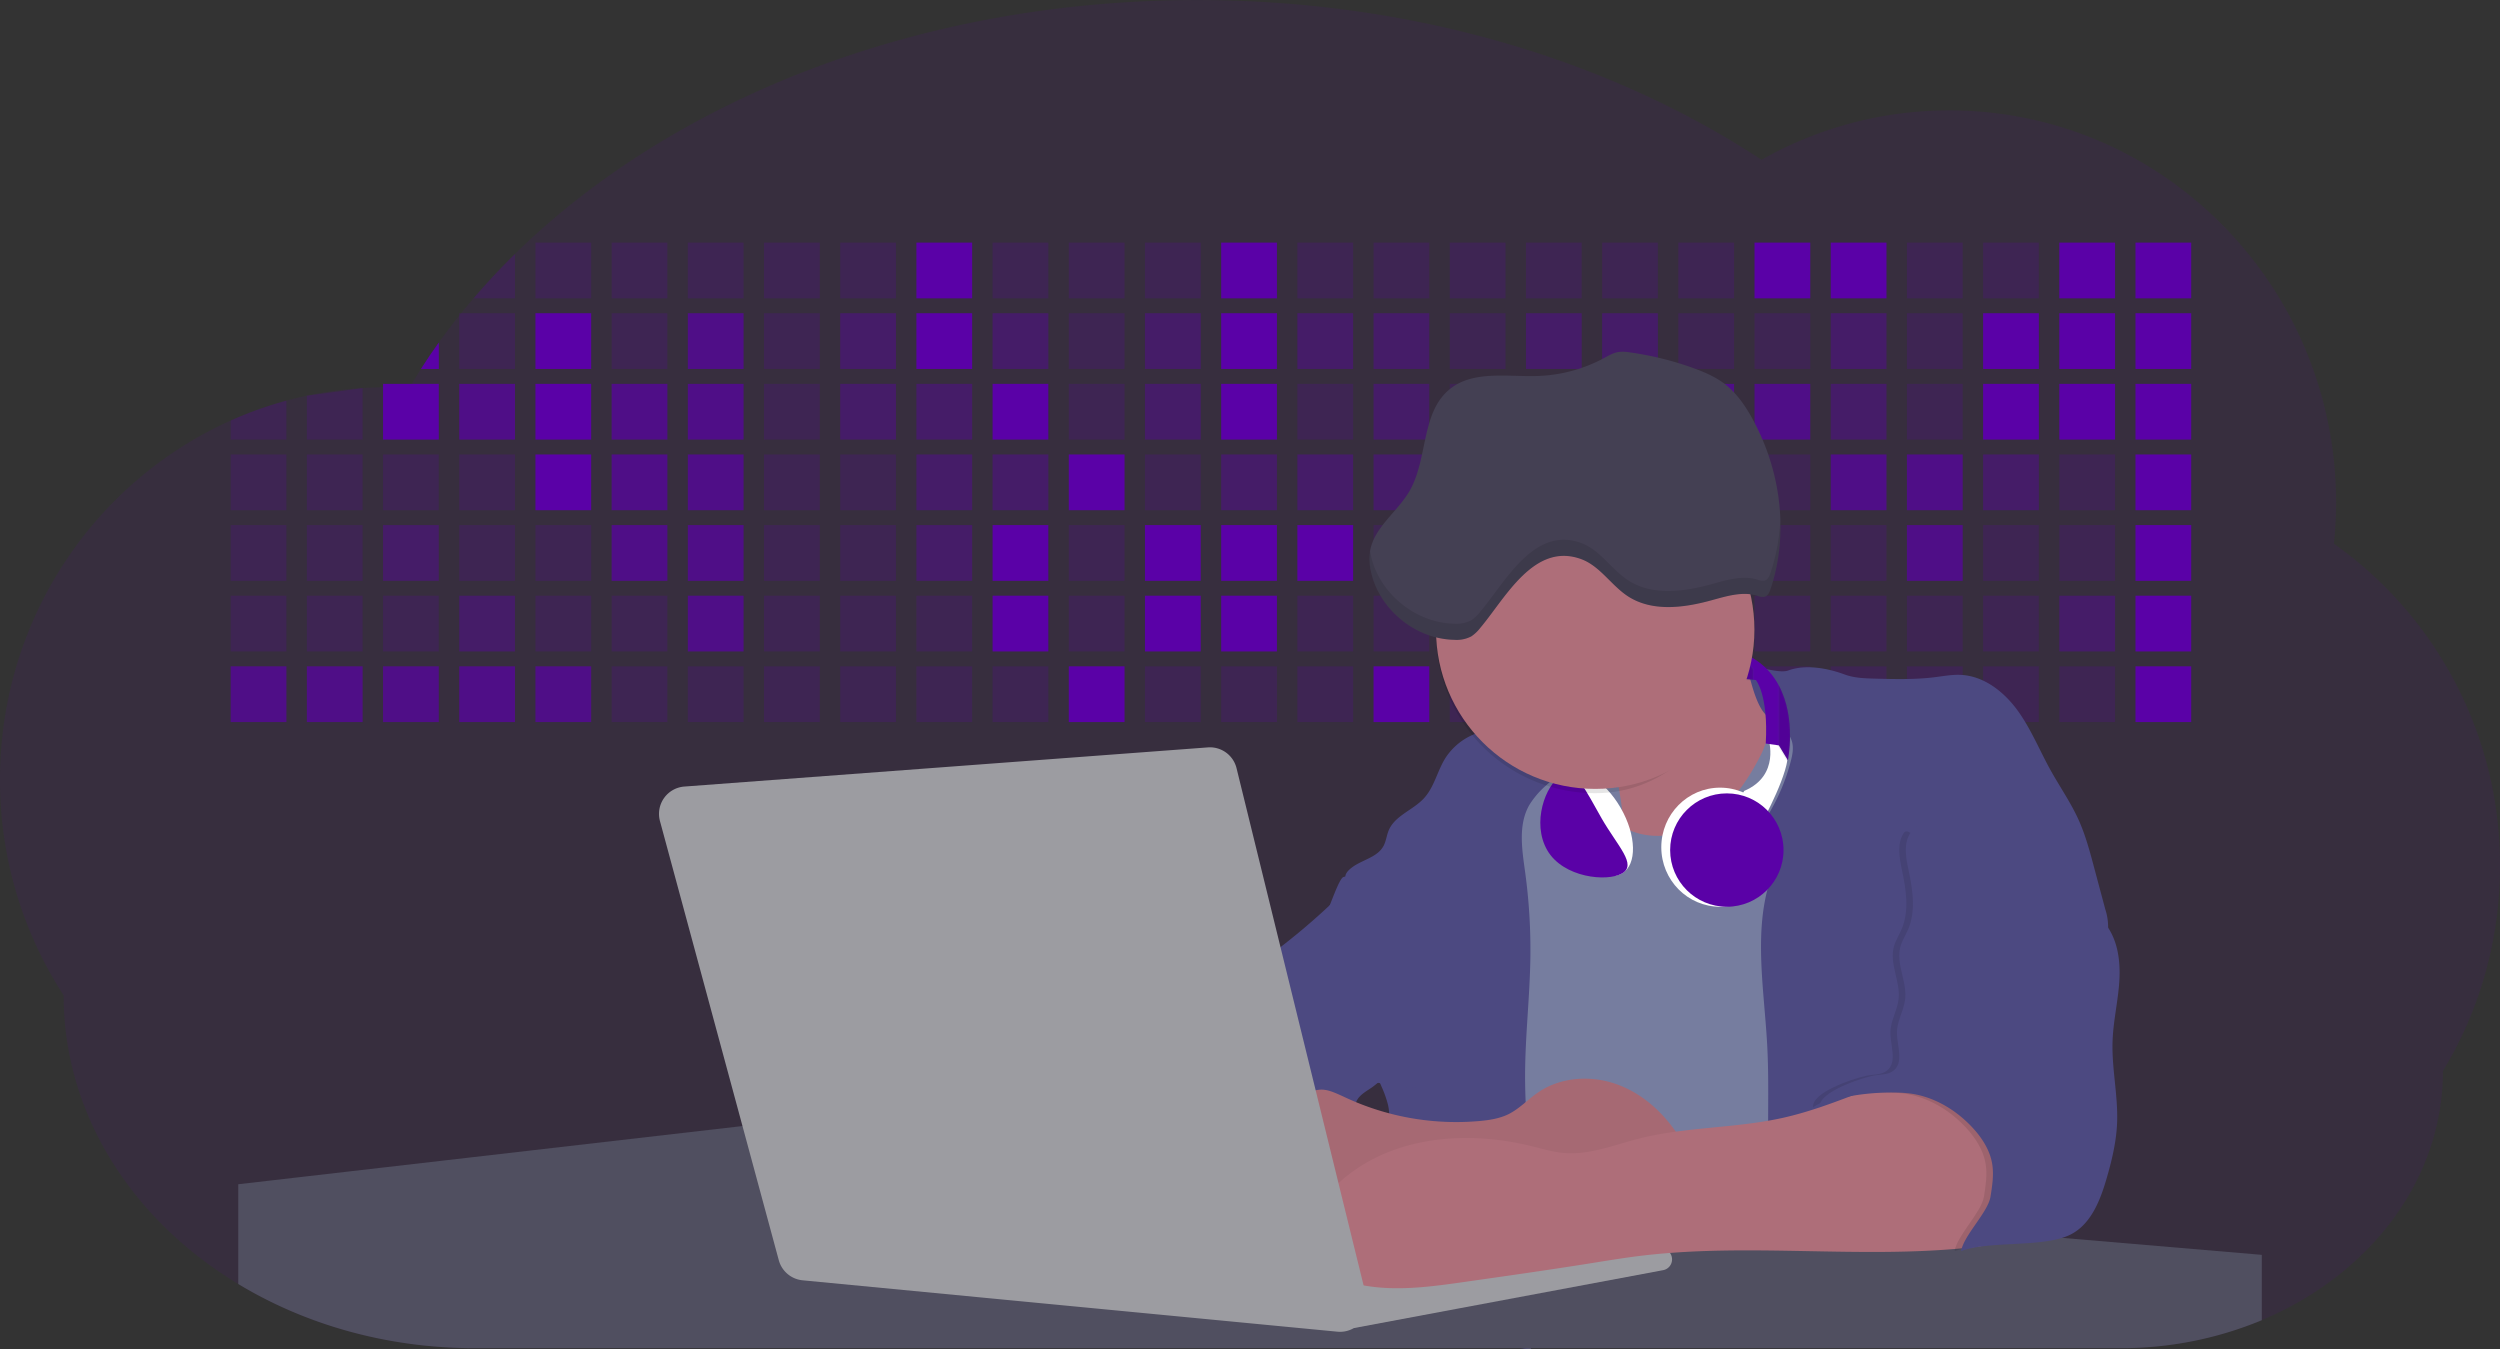 <svg id="aa7bae02-e79e-4d6b-a496-aba15f39787c" data-name="Layer 1" xmlns="http://www.w3.org/2000/svg" width="1144" height="617.32" viewBox="0 0 1144 617.32"><rect x="0" y="0" width="1144" height="617.32" fill="#333333" stroke="none"/><title>developer activity</title><path d="M1172,537.57a181.92,181.92,0,0,1-6.85,49.6,180.06,180.06,0,0,1-19.27,44.28c0,50.1-33.82,93.4-82.91,114a167.3,167.3,0,0,1-64.73,12.8H245.17c-40.25,0-77.55-10.86-108.14-29.36A185.76,185.76,0,0,1,112.2,711c-34-29.22-55.08-69.6-55.08-114.2A180.5,180.5,0,0,1,28,498.08c0-73.36,43.39-136.44,105.55-164.29a174.52,174.52,0,0,1,25.51-9.12q4.63-1.26,9.36-2.26a175.39,175.39,0,0,1,25.51-3.5q4.65-.29,9.35-.33H205c3.46,0,6.89.12,10.3.32l1.12-1.9q2.06-3.44,4.22-6.81,3.9-6.14,8.18-12.1,4.48-6.29,9.35-12.38l.83-1q2.76-3.44,5.64-6.8,9-10.49,19-20.35c72.11-70.68,185.08-116.18,312.08-116.18,98.82,0,189.15,27.55,258.34,73.07A174.18,174.18,0,0,1,920,191.86c97.74,0,177,80.37,177,179.51a184.9,184.9,0,0,1-1,18.78A180,180,0,0,1,1172,537.57Z" transform="translate(-28 -141.34)" fill="#5a01a7" opacity="0.1"/><path d="M263.66,257.52v20.35h-19Q253.59,267.39,263.66,257.52Z" transform="translate(-28 -141.34)" fill="#5a01a7" opacity="0.2"/><rect x="245.02" y="111.02" width="25.51" height="25.51" fill="#5a01a7" opacity="0.2"/><rect x="279.88" y="111.02" width="25.51" height="25.51" fill="#5a01a7" opacity="0.2"/><rect x="314.75" y="111.02" width="25.51" height="25.51" fill="#5a01a7" opacity="0.2"/><rect x="349.61" y="111.02" width="25.51" height="25.51" fill="#5a01a7" opacity="0.2"/><rect x="384.48" y="111.02" width="25.51" height="25.51" fill="#5a01a7" opacity="0.2"/><rect x="419.35" y="111.02" width="25.51" height="25.51" fill="#5a01a7"/><rect x="454.21" y="111.02" width="25.51" height="25.51" fill="#5a01a7" opacity="0.2"/><rect x="489.08" y="111.02" width="25.51" height="25.51" fill="#5a01a7" opacity="0.2"/><rect x="523.94" y="111.02" width="25.51" height="25.51" fill="#5a01a7" opacity="0.2"/><rect x="558.81" y="111.02" width="25.51" height="25.51" fill="#5a01a7"/><rect x="593.68" y="111.02" width="25.51" height="25.51" fill="#5a01a7" opacity="0.2"/><rect x="628.54" y="111.02" width="25.51" height="25.51" fill="#5a01a7" opacity="0.2"/><rect x="663.41" y="111.02" width="25.51" height="25.51" fill="#5a01a7" opacity="0.2"/><rect x="698.28" y="111.02" width="25.51" height="25.51" fill="#5a01a7" opacity="0.2"/><rect x="733.14" y="111.02" width="25.51" height="25.51" fill="#5a01a7" opacity="0.2"/><rect x="768.01" y="111.02" width="25.51" height="25.51" fill="#5a01a7" opacity="0.2"/><rect x="802.87" y="111.02" width="25.51" height="25.51" fill="#5a01a7"/><rect x="837.74" y="111.02" width="25.51" height="25.51" fill="#5a01a7"/><rect x="872.61" y="111.02" width="25.51" height="25.51" fill="#5a01a7" opacity="0.2"/><rect x="907.47" y="111.02" width="25.51" height="25.51" fill="#5a01a7" opacity="0.2"/><rect x="942.34" y="111.02" width="25.51" height="25.51" fill="#5a01a7"/><rect x="977.2" y="111.02" width="25.51" height="25.51" fill="#5a01a7"/><path d="M228.8,298.08v12.1h-8.18Q224.52,304,228.8,298.08Z" transform="translate(-28 -141.34)" fill="#5a01a7"/><rect x="210.15" y="143.33" width="25.51" height="25.51" fill="#5a01a7" opacity="0.2"/><rect x="245.02" y="143.33" width="25.51" height="25.51" fill="#5a01a7"/><rect x="279.88" y="143.33" width="25.51" height="25.51" fill="#5a01a7" opacity="0.2"/><rect x="314.75" y="143.33" width="25.51" height="25.51" fill="#5a01a7" opacity="0.7"/><rect x="349.61" y="143.33" width="25.51" height="25.51" fill="#5a01a7" opacity="0.2"/><rect x="384.48" y="143.33" width="25.51" height="25.51" fill="#5a01a7" opacity="0.4"/><rect x="419.35" y="143.33" width="25.51" height="25.51" fill="#5a01a7"/><rect x="454.21" y="143.33" width="25.51" height="25.51" fill="#5a01a7" opacity="0.4"/><rect x="489.08" y="143.33" width="25.51" height="25.51" fill="#5a01a7" opacity="0.2"/><rect x="523.94" y="143.33" width="25.51" height="25.51" fill="#5a01a7" opacity="0.4"/><rect x="558.81" y="143.33" width="25.51" height="25.51" fill="#5a01a7"/><rect x="593.68" y="143.33" width="25.51" height="25.51" fill="#5a01a7" opacity="0.4"/><rect x="628.54" y="143.33" width="25.51" height="25.51" fill="#5a01a7" opacity="0.4"/><rect x="663.41" y="143.33" width="25.51" height="25.51" fill="#5a01a7" opacity="0.2"/><rect x="698.28" y="143.33" width="25.51" height="25.51" fill="#5a01a7" opacity="0.4"/><rect x="733.14" y="143.33" width="25.51" height="25.51" fill="#5a01a7" opacity="0.4"/><rect x="768.01" y="143.33" width="25.51" height="25.51" fill="#5a01a7" opacity="0.2"/><rect x="802.87" y="143.33" width="25.51" height="25.51" fill="#5a01a7" opacity="0.2"/><rect x="837.74" y="143.33" width="25.51" height="25.51" fill="#5a01a7" opacity="0.4"/><rect x="872.61" y="143.33" width="25.51" height="25.51" fill="#5a01a7" opacity="0.2"/><rect x="907.47" y="143.33" width="25.51" height="25.51" fill="#5a01a7"/><rect x="942.34" y="143.33" width="25.51" height="25.51" fill="#5a01a7"/><rect x="977.2" y="143.33" width="25.51" height="25.51" fill="#5a01a7"/><path d="M159.06,324.67V342.5H133.55v-8.71A174.52,174.52,0,0,1,159.06,324.67Z" transform="translate(-28 -141.34)" fill="#5a01a7" opacity="0.2"/><polygon points="165.93 177.57 165.93 201.16 140.42 201.16 140.42 181.07 165.93 177.57" fill="#5a01a7" opacity="0.2"/><rect x="175.28" y="175.65" width="25.51" height="25.51" fill="#5a01a7"/><rect x="210.15" y="175.65" width="25.51" height="25.51" fill="#5a01a7" opacity="0.7"/><rect x="245.02" y="175.65" width="25.51" height="25.51" fill="#5a01a7"/><rect x="279.88" y="175.65" width="25.51" height="25.51" fill="#5a01a7" opacity="0.7"/><rect x="314.75" y="175.65" width="25.51" height="25.51" fill="#5a01a7" opacity="0.7"/><rect x="349.61" y="175.65" width="25.51" height="25.51" fill="#5a01a7" opacity="0.2"/><rect x="384.48" y="175.65" width="25.51" height="25.51" fill="#5a01a7" opacity="0.4"/><rect x="419.35" y="175.65" width="25.51" height="25.51" fill="#5a01a7" opacity="0.4"/><rect x="454.21" y="175.65" width="25.51" height="25.51" fill="#5a01a7"/><rect x="489.08" y="175.65" width="25.51" height="25.51" fill="#5a01a7" opacity="0.2"/><rect x="523.94" y="175.65" width="25.51" height="25.51" fill="#5a01a7" opacity="0.4"/><rect x="558.81" y="175.65" width="25.51" height="25.51" fill="#5a01a7"/><rect x="593.68" y="175.65" width="25.51" height="25.51" fill="#5a01a7" opacity="0.2"/><rect x="628.54" y="175.65" width="25.51" height="25.51" fill="#5a01a7" opacity="0.4"/><rect x="663.41" y="175.65" width="25.51" height="25.51" fill="#5a01a7" opacity="0.2"/><rect x="698.28" y="175.65" width="25.51" height="25.51" fill="#5a01a7"/><rect x="733.14" y="175.65" width="25.51" height="25.51" fill="#5a01a7" opacity="0.2"/><rect x="768.01" y="175.65" width="25.51" height="25.51" fill="#5a01a7" opacity="0.7"/><rect x="802.87" y="175.65" width="25.51" height="25.51" fill="#5a01a7" opacity="0.7"/><rect x="837.74" y="175.65" width="25.51" height="25.51" fill="#5a01a7" opacity="0.4"/><rect x="872.61" y="175.65" width="25.51" height="25.51" fill="#5a01a7" opacity="0.2"/><rect x="907.47" y="175.65" width="25.51" height="25.51" fill="#5a01a7"/><rect x="942.34" y="175.65" width="25.51" height="25.51" fill="#5a01a7"/><rect x="977.2" y="175.65" width="25.51" height="25.51" fill="#5a01a7"/><rect x="105.55" y="207.96" width="25.51" height="25.51" fill="#5a01a7" opacity="0.2"/><rect x="140.42" y="207.96" width="25.51" height="25.51" fill="#5a01a7" opacity="0.2"/><rect x="175.28" y="207.96" width="25.51" height="25.51" fill="#5a01a7" opacity="0.2"/><rect x="210.15" y="207.96" width="25.51" height="25.51" fill="#5a01a7" opacity="0.2"/><rect x="245.02" y="207.96" width="25.51" height="25.51" fill="#5a01a7"/><rect x="279.88" y="207.96" width="25.51" height="25.51" fill="#5a01a7" opacity="0.7"/><rect x="314.75" y="207.96" width="25.51" height="25.51" fill="#5a01a7" opacity="0.7"/><rect x="349.61" y="207.96" width="25.51" height="25.51" fill="#5a01a7" opacity="0.2"/><rect x="384.48" y="207.96" width="25.51" height="25.51" fill="#5a01a7" opacity="0.2"/><rect x="419.35" y="207.96" width="25.51" height="25.51" fill="#5a01a7" opacity="0.4"/><rect x="454.21" y="207.96" width="25.51" height="25.51" fill="#5a01a7" opacity="0.4"/><rect x="489.08" y="207.96" width="25.51" height="25.51" fill="#5a01a7"/><rect x="523.94" y="207.96" width="25.51" height="25.51" fill="#5a01a7" opacity="0.2"/><rect x="558.81" y="207.96" width="25.51" height="25.51" fill="#5a01a7" opacity="0.4"/><rect x="593.68" y="207.96" width="25.51" height="25.51" fill="#5a01a7" opacity="0.4"/><rect x="628.54" y="207.96" width="25.51" height="25.51" fill="#5a01a7" opacity="0.4"/><rect x="663.41" y="207.96" width="25.51" height="25.51" fill="#5a01a7" opacity="0.4"/><rect x="698.28" y="207.96" width="25.51" height="25.51" fill="#5a01a7" opacity="0.2"/><rect x="733.14" y="207.96" width="25.51" height="25.51" fill="#5a01a7" opacity="0.2"/><rect x="768.01" y="207.96" width="25.51" height="25.51" fill="#5a01a7" opacity="0.2"/><rect x="802.87" y="207.96" width="25.51" height="25.51" fill="#5a01a7" opacity="0.2"/><rect x="837.74" y="207.96" width="25.51" height="25.51" fill="#5a01a7" opacity="0.7"/><rect x="872.61" y="207.96" width="25.51" height="25.51" fill="#5a01a7" opacity="0.7"/><rect x="907.47" y="207.96" width="25.51" height="25.51" fill="#5a01a7" opacity="0.4"/><rect x="942.34" y="207.96" width="25.51" height="25.51" fill="#5a01a7" opacity="0.2"/><rect x="977.2" y="207.96" width="25.51" height="25.51" fill="#5a01a7"/><rect x="105.55" y="240.28" width="25.51" height="25.51" fill="#5a01a7" opacity="0.2"/><rect x="140.42" y="240.28" width="25.51" height="25.51" fill="#5a01a7" opacity="0.2"/><rect x="175.28" y="240.28" width="25.51" height="25.51" fill="#5a01a7" opacity="0.4"/><rect x="210.15" y="240.28" width="25.51" height="25.51" fill="#5a01a7" opacity="0.2"/><rect x="245.02" y="240.28" width="25.51" height="25.51" fill="#5a01a7" opacity="0.2"/><rect x="279.88" y="240.28" width="25.51" height="25.51" fill="#5a01a7" opacity="0.7"/><rect x="314.75" y="240.28" width="25.51" height="25.51" fill="#5a01a7" opacity="0.7"/><rect x="349.61" y="240.28" width="25.51" height="25.51" fill="#5a01a7" opacity="0.2"/><rect x="384.48" y="240.28" width="25.51" height="25.51" fill="#5a01a7" opacity="0.2"/><rect x="419.35" y="240.28" width="25.51" height="25.51" fill="#5a01a7" opacity="0.4"/><rect x="454.21" y="240.28" width="25.51" height="25.51" fill="#5a01a7"/><rect x="489.08" y="240.28" width="25.51" height="25.51" fill="#5a01a7" opacity="0.2"/><rect x="523.94" y="240.28" width="25.51" height="25.51" fill="#5a01a7"/><rect x="558.81" y="240.28" width="25.51" height="25.51" fill="#5a01a7"/><rect x="593.68" y="240.28" width="25.51" height="25.51" fill="#5a01a7"/><rect x="628.54" y="240.28" width="25.51" height="25.51" fill="#5a01a7" opacity="0.2"/><rect x="663.41" y="240.28" width="25.51" height="25.51" fill="#5a01a7"/><rect x="698.28" y="240.28" width="25.51" height="25.51" fill="#5a01a7" opacity="0.2"/><rect x="733.14" y="240.28" width="25.51" height="25.51" fill="#5a01a7" opacity="0.2"/><rect x="768.01" y="240.28" width="25.51" height="25.51" fill="#5a01a7" opacity="0.2"/><rect x="802.87" y="240.28" width="25.51" height="25.51" fill="#5a01a7" opacity="0.2"/><rect x="837.74" y="240.28" width="25.51" height="25.51" fill="#5a01a7" opacity="0.2"/><rect x="872.61" y="240.28" width="25.51" height="25.51" fill="#5a01a7" opacity="0.7"/><rect x="907.47" y="240.28" width="25.51" height="25.51" fill="#5a01a7" opacity="0.2"/><rect x="942.34" y="240.28" width="25.51" height="25.51" fill="#5a01a7" opacity="0.2"/><rect x="977.2" y="240.28" width="25.51" height="25.51" fill="#5a01a7"/><rect x="105.55" y="272.59" width="25.51" height="25.51" fill="#5a01a7" opacity="0.2"/><rect x="140.42" y="272.59" width="25.51" height="25.51" fill="#5a01a7" opacity="0.2"/><rect x="175.28" y="272.59" width="25.51" height="25.51" fill="#5a01a7" opacity="0.2"/><rect x="210.15" y="272.59" width="25.51" height="25.51" fill="#5a01a7" opacity="0.4"/><rect x="245.02" y="272.59" width="25.51" height="25.51" fill="#5a01a7" opacity="0.2"/><rect x="279.88" y="272.59" width="25.51" height="25.51" fill="#5a01a7" opacity="0.2"/><rect x="314.75" y="272.59" width="25.51" height="25.51" fill="#5a01a7" opacity="0.7"/><rect x="349.61" y="272.59" width="25.51" height="25.51" fill="#5a01a7" opacity="0.2"/><rect x="384.48" y="272.59" width="25.51" height="25.51" fill="#5a01a7" opacity="0.2"/><rect x="419.35" y="272.59" width="25.51" height="25.51" fill="#5a01a7" opacity="0.2"/><rect x="454.21" y="272.59" width="25.51" height="25.51" fill="#5a01a7"/><rect x="489.08" y="272.59" width="25.51" height="25.51" fill="#5a01a7" opacity="0.2"/><rect x="523.94" y="272.59" width="25.51" height="25.51" fill="#5a01a7"/><rect x="558.81" y="272.59" width="25.51" height="25.51" fill="#5a01a7"/><rect x="593.68" y="272.59" width="25.51" height="25.51" fill="#5a01a7" opacity="0.2"/><rect x="628.54" y="272.59" width="25.51" height="25.51" fill="#5a01a7" opacity="0.2"/><rect x="663.41" y="272.59" width="25.51" height="25.51" fill="#5a01a7" opacity="0.2"/><rect x="698.28" y="272.59" width="25.51" height="25.51" fill="#5a01a7" opacity="0.2"/><rect x="733.14" y="272.59" width="25.51" height="25.51" fill="#5a01a7" opacity="0.2"/><rect x="768.01" y="272.59" width="25.51" height="25.51" fill="#5a01a7" opacity="0.2"/><rect x="802.87" y="272.59" width="25.51" height="25.51" fill="#5a01a7" opacity="0.2"/><rect x="837.74" y="272.59" width="25.51" height="25.51" fill="#5a01a7" opacity="0.2"/><rect x="872.61" y="272.59" width="25.51" height="25.51" fill="#5a01a7" opacity="0.2"/><rect x="907.47" y="272.59" width="25.51" height="25.51" fill="#5a01a7" opacity="0.2"/><rect x="942.34" y="272.59" width="25.51" height="25.51" fill="#5a01a7" opacity="0.4"/><rect x="977.2" y="272.59" width="25.51" height="25.51" fill="#5a01a7"/><rect x="105.55" y="304.91" width="25.51" height="25.51" fill="#5a01a7" opacity="0.7"/><rect x="140.42" y="304.91" width="25.51" height="25.51" fill="#5a01a7" opacity="0.7"/><rect x="175.28" y="304.91" width="25.51" height="25.51" fill="#5a01a7" opacity="0.7"/><rect x="210.15" y="304.91" width="25.51" height="25.51" fill="#5a01a7" opacity="0.7"/><rect x="245.02" y="304.91" width="25.51" height="25.51" fill="#5a01a7" opacity="0.7"/><rect x="279.88" y="304.91" width="25.51" height="25.51" fill="#5a01a7" opacity="0.2"/><rect x="314.75" y="304.91" width="25.51" height="25.51" fill="#5a01a7" opacity="0.2"/><rect x="349.61" y="304.91" width="25.51" height="25.51" fill="#5a01a7" opacity="0.2"/><rect x="384.48" y="304.91" width="25.51" height="25.51" fill="#5a01a7" opacity="0.2"/><rect x="419.35" y="304.91" width="25.51" height="25.51" fill="#5a01a7" opacity="0.2"/><rect x="454.21" y="304.91" width="25.51" height="25.51" fill="#5a01a7" opacity="0.2"/><rect x="489.08" y="304.91" width="25.51" height="25.51" fill="#5a01a7"/><rect x="523.94" y="304.91" width="25.51" height="25.51" fill="#5a01a7" opacity="0.2"/><rect x="558.81" y="304.91" width="25.51" height="25.51" fill="#5a01a7" opacity="0.2"/><rect x="593.68" y="304.91" width="25.51" height="25.51" fill="#5a01a7" opacity="0.2"/><rect x="628.54" y="304.91" width="25.51" height="25.51" fill="#5a01a7"/><rect x="663.41" y="304.91" width="25.51" height="25.51" fill="#5a01a7" opacity="0.2"/><rect x="698.28" y="304.91" width="25.51" height="25.51" fill="#5a01a7" opacity="0.2"/><rect x="733.14" y="304.91" width="25.51" height="25.51" fill="#5a01a7" opacity="0.2"/><rect x="768.01" y="304.91" width="25.51" height="25.51" fill="#5a01a7" opacity="0.2"/><rect x="802.87" y="304.91" width="25.51" height="25.51" fill="#5a01a7" opacity="0.2"/><rect x="837.74" y="304.91" width="25.51" height="25.51" fill="#5a01a7" opacity="0.2"/><rect x="872.61" y="304.91" width="25.51" height="25.51" fill="#5a01a7" opacity="0.2"/><rect x="907.47" y="304.91" width="25.51" height="25.51" fill="#5a01a7" opacity="0.2"/><rect x="942.34" y="304.91" width="25.51" height="25.51" fill="#5a01a7" opacity="0.2"/><rect x="977.2" y="304.91" width="25.51" height="25.51" fill="#5a01a7"/><circle cx="734.52" cy="363.89" r="34.87" fill="#767d9f"/><path d="M760.71,460.87q5.22,22.78,8.86,45.9c.73,4.58,1.38,9.41-.28,13.74-1.39,3.61-4.22,6.43-6.44,9.59s-3.9,7.21-2.55,10.83,5.29,5.6,9.05,6.62c10.76,2.9,22.23.79,32.94-2.35a53.29,53.29,0,0,0,13.81-5.72c4.54-2.88,8.26-6.88,11.68-11,15.61-18.93,25.83-41.65,35.45-64.23a39.12,39.12,0,0,1-33.11-13.34c-3.94-4.63-6.83-11.08-4.61-16.74-6.51,3.57-14.24,3.81-21.25,6.25a75.49,75.49,0,0,0-12.5,6.15q-7.18,4.15-14.28,8.46C772.07,458.29,767,461.19,760.71,460.87Z" transform="translate(-28 -141.34)" fill="#ae6e79"/><path d="M833.64,487.05c-6.11,11.89-14.06,23.32-25.41,30.4s-26.63,9-38,2c-5.6-3.42-9.84-8.62-14.73-13s-11-8.13-17.57-7.56c-7.24.63-12.91,6.28-17.76,11.69-7.36,8.22-14.47,16.79-19.68,26.52-10,18.7-12.37,40.56-11.93,61.76s3.51,42.29,3.58,63.49c.1,26.08-4.32,51.95-8.79,77.64,41.1-5.06,82.25,6,123.44,10.19,26.36,2.71,52.92,2.65,79.42,2.58,4.66,0,9.62-.12,13.5-2.7a18.2,18.2,0,0,0,5.59-6.64c3.66-6.75,5.13-14.45,6.15-22.06,2.59-19.22,2.67-38.68,2.74-58.08.18-47,.35-94.17-5.62-140.8-1.47-11.47-3.35-23-7.75-33.73s-11.58-20.6-21.62-26.35c-6.45-3.7-21.4-10.14-29-6.41C841.67,460.15,837.73,479.09,833.64,487.05Z" transform="translate(-28 -141.34)" fill="#767d9f"/><path d="M836.68,619.77c-1.55-29-7.86-59.95,5.57-85.69,3.3-6.32-8.54-14.21-4.88-20.33a92.08,92.08,0,0,0,10.06-23.93c.76-2.89,1.37-5.95.65-8.85-1.33-5.29-6.56-8.44-11-11.66-4.9-3.56-7.42-14.41-9-20.28s12.57,1.2,18.26-.89c7.9-2.89,17.94-1.07,25.82,1.86,4.4,1.62,9.18,1.76,13.87,1.88,9.11.24,18.25.47,27.29-.65,4.06-.51,8.13-1.28,12.21-1.05,10.41.59,19.46,7.71,25.62,16.13s10.08,18.23,15.13,27.35c4.21,7.6,9.23,14.78,12.82,22.69,3.18,7,5.19,14.52,7.18,22l5.13,19.19a25.58,25.58,0,0,1,1.26,8.51c-.26,3.07-1.62,5.93-3,8.66A164.12,164.12,0,0,1,971,603.2c-10.79,13.23-23.89,25.16-30.3,41-2.5,6.17-3.89,12.73-5.16,19.27a707.94,707.94,0,0,0-10.9,79.15,174.2,174.2,0,0,0-36.52-12.21,177.61,177.61,0,0,0-19-3c-5.59-.58-12.8.52-18.12-1-8.9-2.53-9.88-17.58-11.23-25.46-2.16-12.55-2.59-25.32-2.67-38C837,648.53,837.45,634.14,836.68,619.77Z" transform="translate(-28 -141.34)" fill="#4c4981"/><path d="M641.23,565.54c4.21,24,8.85,48.07,18,70.62-.23.22-.46.42-.69.62-.81.69-1.65,1.34-2.53,2-2.05,1.44-4.3,2.66-6,4.54a8,8,0,0,0-1.5,2.45,5.48,5.48,0,0,0,0,4.47c-4.77,2.11-10.31,1.46-15.66,1.26-4.61-.17-9.08,0-12.78,2.53-5.14,3.54-6.69,10.34-7.52,16.52q-.46,3.38-.79,6.77-.32,3.15-.52,6.32a188.61,188.61,0,0,0-.19,21q.08,1.92.21,3.84c-16.34-.39-31.23-8.91-45.32-17.19-3.22-1.89-6.54-3.88-8.63-7A15.8,15.8,0,0,1,555,674c0-.51.09-1,.16-1.52a41.58,41.58,0,0,1,2.29-8.68,107.2,107.2,0,0,1,19.19-32.65c3.58-4.18,7.61-8.27,9.28-13.52.73-2.29,1-4.72,1.74-7,3.32-9.88,15.3-14.55,19.4-24.14,1-2.29,1.46-4.8,2.7-7a17.63,17.63,0,0,1,4.25-4.75c.73-.61,1.49-1.2,2.24-1.79q10.54-8.26,20.31-17.45,1.82-1.71,3.6-3.46A59.48,59.48,0,0,0,641.23,565.54Z" transform="translate(-28 -141.34)" fill="#4c4981"/><path d="M742,494.56c-1.44,1.52-3,2.95-4.53,4.37l-.41.37-1.62,1.5a39,39,0,0,0-7.55,8.79l-.17.28c-5.1,9.13-3.21,20.37-1.79,30.74a261.55,261.55,0,0,1,2.37,39c-.26,18-2.38,35.88-2.42,53.86,0,4.08.09,8.15.27,12.23.29,6.63.79,13.25,1.39,19.87.65,7.26,1.43,14.51,2.16,21.76.58,5.61,1.13,11.21,1.59,16.81.23,2.9.45,5.79.63,8.69.21,3.4.38,6.81.48,10.21h0c.07,2.16.11,4.31.11,6.47,0,1.23,0,2.45,0,3.67q0,3.51-.19,7-.2,4.49-.61,9c-.31,3.27-.86,6.84-3.16,9.14-.14.14-.29.27-.44.4l-3.24-.4a332.72,332.72,0,0,0-67.3-1.2c.49-3.38.94-6.75,1.38-10.14.2-1.6.4-3.21.59-4.82q.33-2.76.63-5.52c.23-2,.44-4,.64-6q.78-7.73,1.37-15.47.87-11.29,1.32-22.62.22-5.41.34-10.83.17-6.72.16-13.45,0-6.54-.11-13.1c0-1.44-.06-2.88-.18-4.31a27.35,27.35,0,0,0-.53-3.83,49.87,49.87,0,0,0-3-8.48c-.22-.52-.43-1-.64-1.55-.12-.27-.23-.55-.34-.82,5.76-5.13,9.86-12,13.8-18.76,6.39-10.89,12.93-22.26,14-34.84s-5.18-26.71-17.2-30.55c-3.27-1-6.73-1.28-10.1-1.87-3.18-.56-9.81-1.83-13.49-4.11q-3,3.08-6,6.05a22.15,22.15,0,0,1,2.17-8.71l1.42.07a2.71,2.71,0,0,1-.16-1c0-1.07.74-2.28,2.32-3.62,4.71-4,12.12-4.89,15.09-10.3,1.24-2.25,1.45-4.93,2.45-7.29,2.87-6.73,11.11-9.21,16.07-14.59s6.2-13,10.21-19a28.62,28.62,0,0,1,12-10c.4-.19.81-.38,1.22-.55,8.3-3.55,18.16-4.36,26.76-4.34,3.34,0,12,.1,16.24,1.79a5.32,5.32,0,0,1,1.85,1.13C752.37,480.61,745.34,491,742,494.56Z" transform="translate(-28 -141.34)" fill="#4c4981"/><path d="M642.72,542.69a60.88,60.88,0,0,1,46.74,4.87c7.2,4,13.66,9.58,17.62,16.78,5.95,10.8,5.69,23.82,5.27,36.15-.21,6.17-.48,12.56-3.2,18.1C706,625,700.06,629.4,694,633a42.24,42.24,0,0,1-12.32,5.33c-6.72,1.46-13.7.22-20.47-1-7.36-1.36-15.26-3-20.37-8.48-3-3.18-4.64-7.31-6.26-11.35q-3.49-8.75-7-17.48c-4.05-10.11-5.42-18.52-.07-28.37,2.43-4.49,5.4-8.69,7.8-13.21C636.51,556.14,640.81,543.28,642.72,542.69Z" transform="translate(-28 -141.34)" fill="#4c4981"/><path d="M1063,715.56v29.9a167.3,167.3,0,0,1-64.73,12.8H728.58c-.14.14-.29.27-.44.4l-3.24-.4H245.17c-40.25,0-77.55-10.86-108.14-29.36V683.25l230.72-26.63.18,0L502.29,668l34.77,3,18.06,1.53,37.38,3.17,19.23,1.63,28,2.38,3.94.33,20.18,1.71L691.23,684l38.5,3.26,64.18,5.45,45.15,3.83,74.14,6.29,14.1,1.19,1.52.13,1.32.11,18.62,1.58,20.44,1.74,2.37.2Z" transform="translate(-28 -141.34)" fill="#504f60"/><polygon points="764 573.12 474.86 523.77 463.65 580.46 596.19 596.33 637 601.44 749.26 579.33 764 573.12" fill="#9c9ca1"/><path d="M642.33,739.94l144.86-27.23a5,5,0,0,1,5.94,4.93h0a5,5,0,0,1-4.09,4.93L647.57,749.06Z" transform="translate(-28 -141.34)" fill="#9c9ca1"/><path d="M705.17,654.31c4.51-.42,9.08-1.13,13.14-3.13,5-2.49,8.89-6.78,13.52-9.94,10.18-7,23.8-7.94,35.47-3.92s21.41,12.63,28.23,22.91c4.53,6.85,7.93,15.59,4.73,23.15a30.51,30.51,0,0,1-4.12,6.44l-8.34,10.9a29,29,0,0,1-5.66,6.09c-3.12,2.27-7,3.2-10.82,3.76-10.15,1.48-20.48.64-30.71,1.32-17.57,1.17-34.73,6.83-52.34,6.64-10.12-.11-20.11-2.15-30-4.19l-43.77-9c-7.62-1.56-16.23-3.84-19.82-10.75-1.61-3.11-1.91-6.71-2.1-10.21-.52-9.64,0-20.36,6.68-27.31,6.28-6.52,16.21-8.58,23.71-13.4,9.18-5.91,12.21-4,21.89.44A120,120,0,0,0,705.17,654.31Z" transform="translate(-28 -141.34)" fill="#ae6e79"/><path d="M705.17,654.31c4.51-.42,9.08-1.13,13.14-3.13,5-2.49,8.89-6.78,13.52-9.94,10.18-7,23.8-7.94,35.47-3.92s21.41,12.63,28.23,22.91c4.53,6.85,7.93,15.59,4.73,23.15a30.51,30.51,0,0,1-4.12,6.44l-8.34,10.9a29,29,0,0,1-5.66,6.09c-3.12,2.27-7,3.2-10.82,3.76-10.15,1.48-20.48.64-30.71,1.32-17.57,1.17-34.73,6.83-52.34,6.64-10.12-.11-20.11-2.15-30-4.19l-43.77-9c-7.62-1.56-16.23-3.84-19.82-10.75-1.61-3.11-1.91-6.71-2.1-10.21-.52-9.64,0-20.36,6.68-27.31,6.28-6.52,16.21-8.58,23.71-13.4,9.18-5.91,12.21-4,21.89.44A120,120,0,0,0,705.17,654.31Z" transform="translate(-28 -141.34)" opacity="0.05"/><path d="M880.94,640.6c-12.28,4.75-24.63,9.52-37.49,12.35-21.56,4.75-44.12,4-65.51,9.43-11.3,2.88-22.53,7.52-34.14,6.58-5.19-.42-10.2-2-15.25-3.2-28.37-7-60.62-4.73-83.66,13.27-7.88,6.15-14.33,13.82-20.18,22a14.7,14.7,0,0,0,5.91,21.88A86.62,86.62,0,0,0,659,730.48c13.13,1.16,26.32-.7,39.38-2.56,19.38-2.75,38.77-5.51,58.1-8.6,6.94-1.11,13.88-2.26,20.86-3.14,50.23-6.35,101.37,1.37,151.73-3.93,5.09-.54,10.27-1.24,14.9-3.41,11.72-5.5,17.52-20,15.1-32.74s-11.76-23.33-23-29.83c-9.42-5.47-19.58-7.68-30.07-10C896.26,634,890.32,637,880.94,640.6Z" transform="translate(-28 -141.34)" fill="#ae6e79"/><path d="M988.67,564.44c5.54,7.26,6.72,17,6.12,26.09s-2.76,18.08-3.08,27.21c-.44,12.52,2.58,25,2.07,37.48-.36,8.73-2.43,17.29-4.88,25.67-2.89,9.89-7.07,20.52-16.2,25.27-12.12,6.31-37.54,2.76-50.29,7.7,1.16-7.23,12.28-17.7,13.44-24.93.8-5,1.61-10.14.75-15.15-1.1-6.39-4.85-12.06-9.3-16.78-7.08-7.51-16.32-13.16-26.47-15s-35-.33-43.12,6.08c-1-6.62,17.6-13,24.14-14.43,3.26-.73,7-.32,9.61-2.39,5-3.92,1.37-11.73,1.61-18,.19-5,3.11-9.58,3.7-14.58,1-8-4.22-16.15-2.17-24,.76-2.9,2.45-5.45,3.62-8.21,3.56-8.45,2-18.09.1-27.07-1.18-5.64-2.33-12,.81-16.81,2.91-4.49,11.17,11.5,16.46,10.76,17.47-2.45,33.28-15.4,47.39-4.8,7.19,5.4,8.13,11,11,18.71C976.77,554.6,984,558.36,988.67,564.44Z" transform="translate(-28 -141.34)" opacity="0.1"/><path d="M991.67,564.44c5.54,7.26,6.72,17,6.12,26.09s-2.76,18.08-3.08,27.21c-.44,12.52,2.58,25,2.07,37.48-.36,8.73-2.43,17.29-4.88,25.67-2.89,9.89-7.07,20.52-16.2,25.27-12.12,6.31-37.54,2.76-50.29,7.7,1.16-7.23,12.28-17.7,13.44-24.93.8-5,1.61-10.14.75-15.15-1.1-6.39-4.85-12.06-9.3-16.78-7.08-7.51-16.32-13.16-26.47-15s-35-.33-43.12,6.08c-1-6.62,17.6-13,24.14-14.43,3.26-.73,7-.32,9.61-2.39,5-3.92,1.37-11.73,1.61-18,.19-5,3.11-9.58,3.7-14.58,1-8-4.22-16.15-2.17-24,.76-2.9,2.45-5.45,3.62-8.21,3.56-8.45,2-18.09.1-27.07-1.18-5.64-2.33-12,.81-16.81,2.91-4.49,8.6-6.19,13.89-6.94a68.42,68.42,0,0,1,50,12.9c7.19,5.4,8.13,11,11,18.71C979.77,554.6,987,558.36,991.67,564.44Z" transform="translate(-28 -141.34)" fill="#4c4981"/><path d="M330,517.06,384.37,718a12.55,12.55,0,0,0,10.91,9.21L640,750.72a12.54,12.54,0,0,0,13.38-15.48L593.84,492.86a12.54,12.54,0,0,0-13.12-9.51L341.13,501.27A12.54,12.54,0,0,0,330,517.06Z" transform="translate(-28 -141.34)" fill="#9c9ca1"/><ellipse cx="787.11" cy="387.68" rx="26.9" ry="27.25" fill="#fff"/><path d="M837.2,479.31s5.67,16.86-11.06,23.95L824,507l10.48,10.34S847.4,493.77,846,485.4C846,485.4,844,476.9,837.2,479.31Z" transform="translate(-28 -141.34)" fill="#fff"/><circle cx="790.2" cy="388.99" r="25.94" fill="#5a01a7"/><path d="M846.13,489.23l-4.12-6.8-6-.85c1.28-22.39-4.53-29.06-4.53-29.06l-1.35-.13-5.88-.57-11.06-11.48v-3.26c15.54,1.85,24.13,9.23,28.77,17.88C850.16,470.14,846.13,489.23,846.13,489.23Z" transform="translate(-28 -141.34)" fill="#5a01a7"/><path d="M830.18,448.27v4.12l-5.88-.57-11.06-11.48S830.35,444.17,830.18,448.27Z" transform="translate(-28 -141.34)" stroke="#4c4981" stroke-miterlimit="10" opacity="0.1"/><path d="M846.13,489.23l-4.12-6.8V455C850.16,470.14,846.13,489.23,846.13,489.23Z" transform="translate(-28 -141.34)" stroke="#4c4981" stroke-miterlimit="10" opacity="0.1"/><ellipse cx="757.11" cy="518.2" rx="14.43" ry="26.32" transform="translate(-185.67 306.64) rotate(-30)" fill="#fff"/><path d="M761,516c7.27,12.59,16.19,21,9.29,25s-27,2-34.27-10.6-.67-30,6.23-34S753.72,503.38,761,516Z" transform="translate(-28 -141.34)" fill="#5a01a7"/><path d="M825.73,425.3c0,40.23-27.53,79-67.76,79a72.85,72.85,0,0,1,0-145.7C798.2,358.64,825.73,385.06,825.73,425.3Z" transform="translate(-28 -141.34)" opacity="0.1"/><circle cx="729.97" cy="288.15" r="72.85" fill="#ae6e79"/><path d="M751.57,397.21c8.67,3.19,13.8,12.15,21.58,17.14,11,7,25.32,5.19,37.88,1.73,7-1.91,14.32-4.24,21.21-2.12a6,6,0,0,0,3.23.46c1.5-.43,2.24-2.09,2.73-3.57,8.52-25.4,4.69-54.17-8.17-77.67-3.32-6.06-7.3-11.92-12.78-16.13-4.32-3.31-9.4-5.48-14.52-7.33a145,145,0,0,0-28.88-7.13,17.94,17.94,0,0,0-5.27-.17c-2.41.39-4.57,1.69-6.72,2.85A68.78,68.78,0,0,1,732,313.38c-14,.53-30-2.77-40.79,6.21-13,10.77-9.76,31.78-18.19,46.4-5.58,9.67-16.34,16.69-18.11,27.7a25.57,25.57,0,0,0,.63,10.07c4.12,16.94,20.52,30.06,38,30.37a14.42,14.42,0,0,0,7.76-1.59,17.55,17.55,0,0,0,4.09-3.89C716.84,415.09,729.94,389.25,751.57,397.21Z" transform="translate(-28 -141.34)" fill="#444053"/><path d="M838.2,403.48c-.49,1.48-1.23,3.14-2.73,3.57a6,6,0,0,1-3.23-.46c-6.89-2.12-14.25.21-21.2,2.12-12.57,3.46-26.92,5.31-37.88-1.73-7.79-5-12.91-14-21.59-17.14-21.63-8-34.73,17.88-46.21,31.44a17.55,17.55,0,0,1-4.09,3.89,14.42,14.42,0,0,1-7.76,1.59c-17.42-.31-33.83-13.43-38-30.37-.23-1-.43-2-.58-3,0,.09,0,.17-.05.26a25.57,25.57,0,0,0,.63,10.07c4.12,16.94,20.53,30.06,38,30.37a14.42,14.42,0,0,0,7.76-1.59,17.55,17.55,0,0,0,4.09-3.89c11.48-13.56,24.58-39.4,46.21-31.44,8.68,3.19,13.8,12.15,21.59,17.14,11,7,25.31,5.19,37.88,1.73,7-1.91,14.31-4.24,21.2-2.12a6,6,0,0,0,3.23.46c1.5-.43,2.24-2.09,2.73-3.57a90.29,90.29,0,0,0,4.48-32.26A88.8,88.8,0,0,1,838.2,403.48Z" transform="translate(-28 -141.34)" opacity="0.1"/></svg>